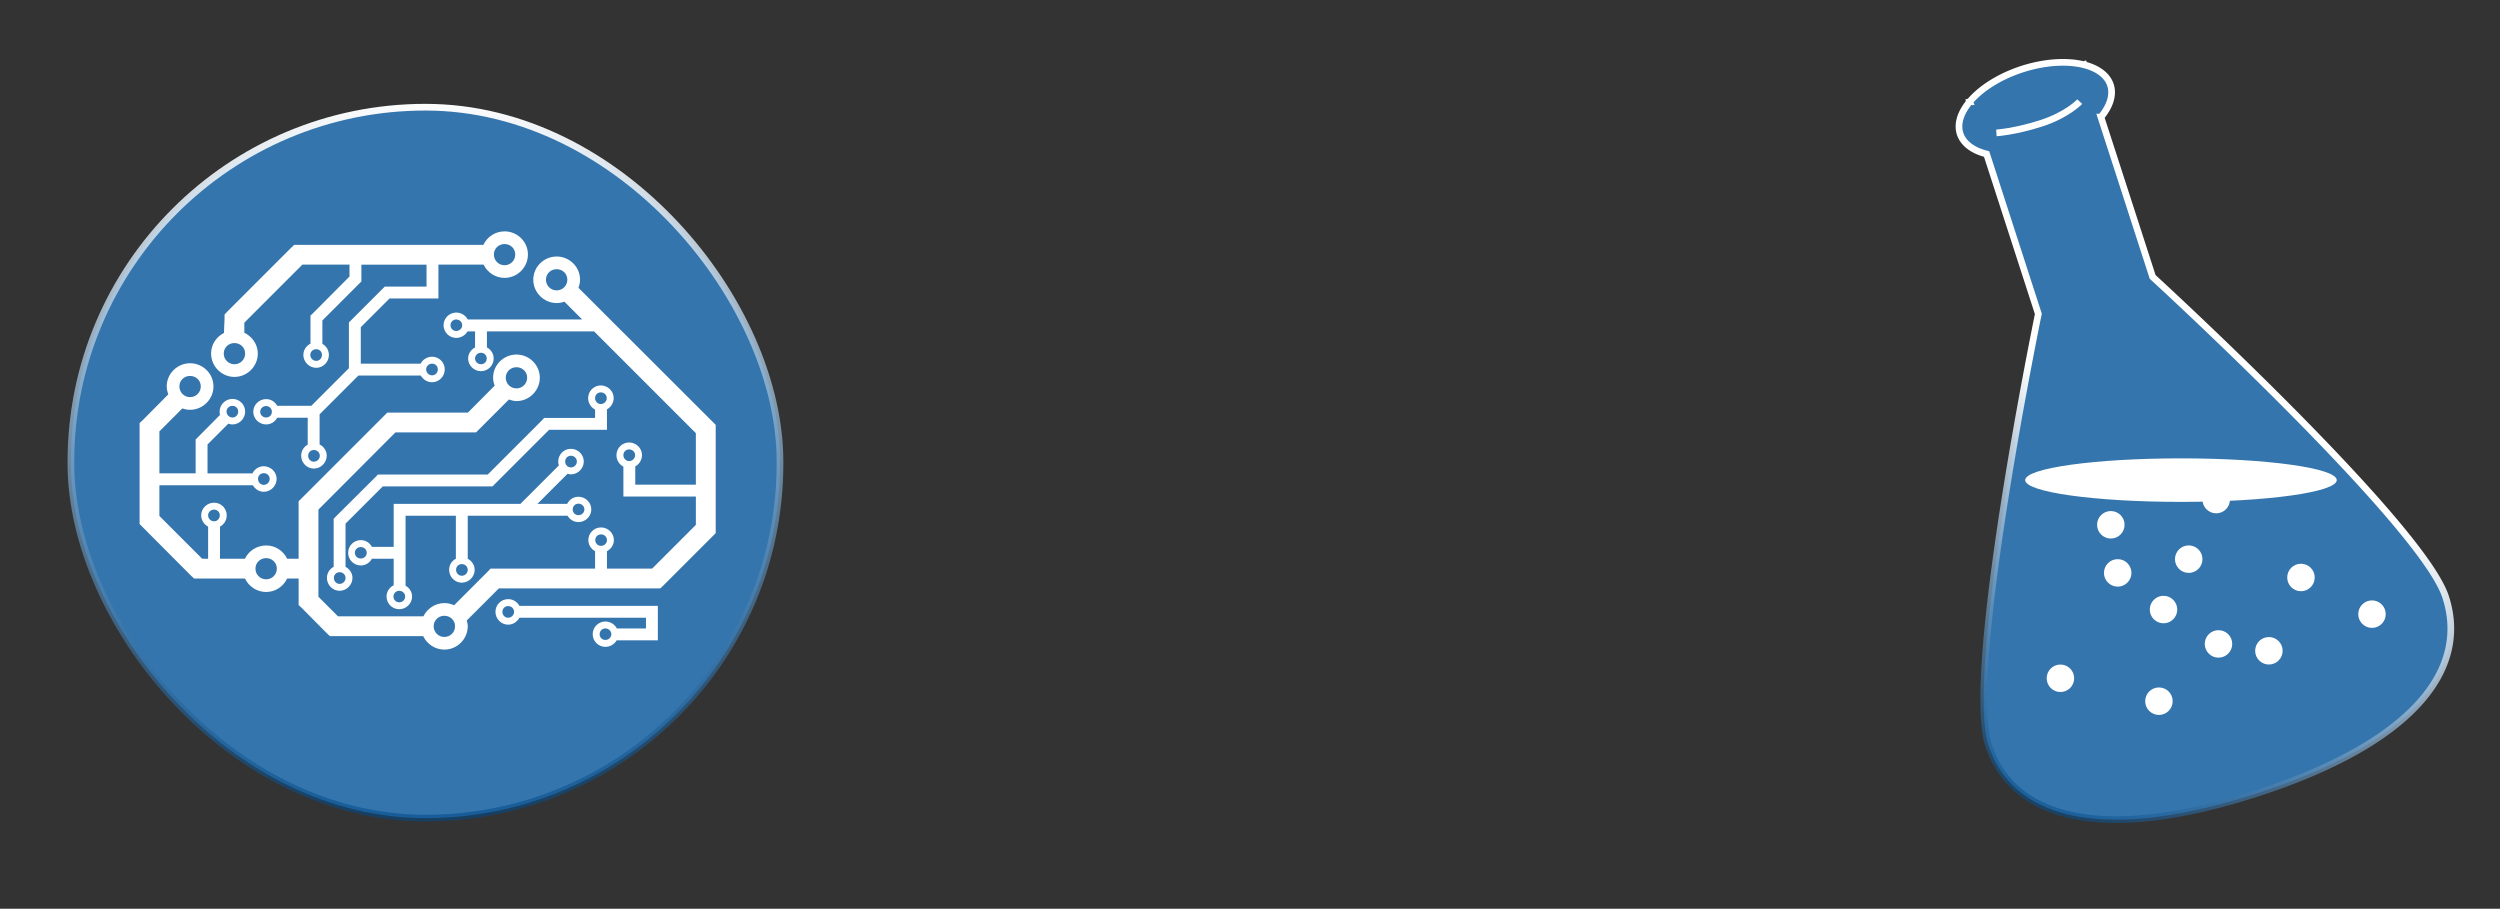 <?xml version="1.0" encoding="UTF-8" standalone="no"?>
<!-- Created with Inkscape (http://www.inkscape.org/) -->

<svg
   xmlns:dc="http://purl.org/dc/elements/1.1/"
   xmlns:cc="http://creativecommons.org/ns#"
   xmlns:rdf="http://www.w3.org/1999/02/22-rdf-syntax-ns#"
   xmlns:svg="http://www.w3.org/2000/svg"
   xmlns="http://www.w3.org/2000/svg"
   xmlns:xlink="http://www.w3.org/1999/xlink"
   xmlns:sodipodi="http://sodipodi.sourceforge.net/DTD/sodipodi-0.dtd"
   xmlns:inkscape="http://www.inkscape.org/namespaces/inkscape"
   width="105.407mm"
   height="38.315mm"
   viewBox="0 0 373.491 135.761"
   id="svg2"
   version="1.1"
   inkscape:version="0.91 r13725"
   sodipodi:docname="logo.svg">
  <rect x="0" y="0" width="373.491" height="135.761" fill="#333333" stroke="none"/>
  <defs
     id="defs4">
    <linearGradient
       inkscape:collect="always"
       id="linearGradient5548">
      <stop
         style="stop-color:#ffffff;stop-opacity:1;"
         offset="0"
         id="stop5550" />
      <stop
         style="stop-color:#004a8a;stop-opacity:0.546"
         offset="1"
         id="stop5552" />
    </linearGradient>
    <filter
       style="color-interpolation-filters:sRGB"
       inkscape:label="Drop Shadow"
       id="filter5524">
      <feFlood
         flood-opacity="0.498"
         flood-color="rgb(0,0,0)"
         result="flood"
         id="feFlood5526" />
      <feComposite
         in="flood"
         in2="SourceGraphic"
         operator="in"
         result="composite1"
         id="feComposite5528" />
      <feGaussianBlur
         in="composite1"
         stdDeviation="2.6"
         result="blur"
         id="feGaussianBlur5530" />
      <feOffset
         dx="0"
         dy="6"
         result="offset"
         id="feOffset5532" />
      <feComposite
         in="SourceGraphic"
         in2="offset"
         operator="over"
         result="composite2"
         id="feComposite5534" />
    </filter>
    <filter
       style="color-interpolation-filters:sRGB"
       inkscape:label="Drop Shadow"
       id="filter5536">
      <feFlood
         flood-opacity="0.498"
         flood-color="rgb(0,0,0)"
         result="flood"
         id="feFlood5538" />
      <feComposite
         in="flood"
         in2="SourceGraphic"
         operator="in"
         result="composite1"
         id="feComposite5540" />
      <feGaussianBlur
         in="composite1"
         stdDeviation="2.6"
         result="blur"
         id="feGaussianBlur5542" />
      <feOffset
         dx="0"
         dy="6"
         result="offset"
         id="feOffset5544" />
      <feComposite
         in="SourceGraphic"
         in2="offset"
         operator="over"
         result="composite2"
         id="feComposite5546" />
    </filter>
    <linearGradient
       inkscape:collect="always"
       xlink:href="#linearGradient5548"
       id="linearGradient5554"
       x1="201.577"
       y1="485.211"
       x2="201.577"
       y2="591.881"
       gradientUnits="userSpaceOnUse" />
    <linearGradient
       inkscape:collect="always"
       xlink:href="#linearGradient5548"
       id="linearGradient5562"
       x1="463.307"
       y1="534.435"
       x2="438.407"
       y2="590.651"
       gradientUnits="userSpaceOnUse" />
  </defs>
  <sodipodi:namedview
     id="base"
     pagecolor="#ffffff"
     bordercolor="#666666"
     borderopacity="1.0"
     inkscape:pageopacity="0.0"
     inkscape:pageshadow="2"
     inkscape:zoom="0.99616309"
     inkscape:cx="209.72296"
     inkscape:cy="-37.881391"
     inkscape:document-units="px"
     inkscape:current-layer="layer1"
     showgrid="false"
     inkscape:window-width="1308"
     inkscape:window-height="720"
     inkscape:window-x="0"
     inkscape:window-y="23"
     inkscape:window-maximized="0"
     fit-margin-top="0"
     fit-margin-left="0"
     fit-margin-right="0"
     fit-margin-bottom="0" />
  <g
     inkscape:label="background"
     inkscape:groupmode="layer"
     id="layer1"
     transform="translate(-138.518,-470.562)" />
  <g
     inkscape:groupmode="layer"
     id="layer4"
     inkscape:label="shadows"
     style="opacity:0"
     transform="translate(-138.518,-470.562)">
    <rect
       style="color:#000000;display:inline;overflow:visible;visibility:visible;opacity:0.452;fill:#3475ad;fill-opacity:1;stroke:none;stroke-width:2;stroke-miterlimit:4;stroke-dasharray:none;stroke-opacity:1;marker:none;filter:url(#filter5524);enable-background:accumulate"
       id="rect4227-5"
       width="105.935"
       height="106.208"
       x="149.112"
       y="488.577"
       ry="52.967" />
    <path
       inkscape:connector-curvature="0"
       style="opacity:0.452;fill:#3475ad;fill-opacity:1;fill-rule:evenodd;stroke:none;stroke-width:2;stroke-linecap:butt;stroke-linejoin:miter;stroke-miterlimit:4;stroke-dasharray:none;stroke-opacity:1;filter:url(#filter5536)"
       d="m 440.635,482.882 a 6.331,11.807 72.067 0 0 -7.835,4.853 l -0.024,0.008 0.005,0.014 a 6.331,11.807 72.067 0 0 -1.43,4.784 6.331,11.807 72.067 0 0 3.959,3.032 l 7.729,23.884 c 0,0 -11.01,53.421 -7.457,64.399 3.553,10.978 16.899,14.744 40.075,7.244 23.176,-7.5 31.785,-18.372 28.232,-29.349 -3.553,-10.978 -43.773,-47.819 -43.773,-47.819 l -7.727,-23.877 a 6.331,11.807 72.067 0 0 1.429,-4.784 6.331,11.807 72.067 0 0 -3.958,-3.032 l -0.007,-0.022 -0.036,0.012 a 6.331,11.807 72.067 0 0 -9.181,0.654 z"
       id="path4136-8-4" />
  </g>
  <g
     inkscape:groupmode="layer"
     id="layer3"
     inkscape:label="cbmm"
     transform="translate(-138.518,-470.562)">
    <rect
       style="color:#000000;display:inline;overflow:visible;visibility:visible;fill:#3475ad;fill-opacity:1;stroke:url(#linearGradient5554);stroke-width:1;stroke-miterlimit:4;stroke-dasharray:none;stroke-opacity:1;marker:none;enable-background:accumulate"
       id="rect4227"
       width="105.935"
       height="106.208"
       x="149.112"
       y="486.577"
       ry="52.967" />
    <path
       inkscape:connector-curvature="0"
       style="color:#000000;font-style:normal;font-variant:normal;font-weight:normal;font-stretch:normal;font-size:medium;line-height:normal;font-family:Sans;-inkscape-font-specification:Sans;text-indent:0;text-align:start;text-decoration:none;text-decoration-line:none;letter-spacing:normal;word-spacing:normal;text-transform:none;direction:ltr;block-progression:tb;writing-mode:lr-tb;baseline-shift:baseline;text-anchor:start;display:inline;overflow:visible;visibility:visible;opacity:1;fill:#ffffff;fill-opacity:1;fill-rule:nonzero;stroke:none;stroke-width:2;marker:none;enable-background:accumulate"
       d="m 213.899,505.127 c -1.395,0 -2.609,0.823 -3.166,2.012 l -27.663,0 -0.592,0 -0.444,0.414 -9.556,9.556 -0.414,0.444 0,0.621 -0.089,2.13 c -1.135,0.571 -1.923,1.727 -1.923,3.077 0,1.912 1.579,3.491 3.491,3.491 1.912,0 3.491,-1.579 3.491,-3.491 0,-1.373 -0.845,-2.547 -2.012,-3.107 l 0,-1.509 8.669,-8.669 7.041,0 0,1.775 -5.562,5.592 -0.266,0.237 0,0.385 0,3.817 c -0.62,0.312 -1.065,0.949 -1.065,1.686 0,1.045 0.878,1.923 1.923,1.923 1.045,0 1.893,-0.878 1.893,-1.923 0,-0.714 -0.388,-1.335 -0.976,-1.657 l 0,-3.491 5.562,-5.562 0.266,-0.266 0,-0.355 0,-2.16 9.734,0 0,3.284 -5.888,0 -0.355,0 -0.266,0.266 -4.823,4.822 -0.266,0.266 0,0.355 0,6.479 -5.621,5.621 -5.089,0 c -0.323,-0.596 -0.934,-1.006 -1.657,-1.006 -1.045,0 -1.923,0.848 -1.923,1.893 0,1.045 0.878,1.893 1.923,1.893 0.723,0 1.334,-0.405 1.657,-1.006 l 4.556,0 0,4.024 c -0.589,0.322 -0.976,0.943 -0.976,1.657 0,1.045 0.848,1.923 1.893,1.923 1.045,0 1.923,-0.878 1.923,-1.923 0,-0.737 -0.445,-1.374 -1.065,-1.686 l 0,-4.497 5.799,-5.799 9.32,0 c 0.327,0.589 0.972,1.006 1.686,1.006 1.045,0 1.893,-0.878 1.893,-1.923 0,-1.045 -0.848,-1.893 -1.893,-1.893 -0.734,0 -1.397,0.425 -1.716,1.036 l -8.935,0 0,-5.444 4.29,-4.29 6.42,0 0.888,0 0,-0.888 0,-4.172 6.746,0 c 0.568,1.167 1.763,1.982 3.136,1.982 1.912,0 3.491,-1.579 3.491,-3.491 0,-1.912 -1.579,-3.462 -3.491,-3.462 z m 0,1.893 c 0.889,0 1.598,0.679 1.598,1.568 0,0.889 -0.709,1.598 -1.598,1.598 -0.889,0 -1.598,-0.709 -1.598,-1.598 0,-0.889 0.709,-1.568 1.598,-1.568 z m 7.781,1.864 c -1.912,0 -3.491,1.549 -3.491,3.462 0,1.912 1.579,3.491 3.491,3.491 0.413,0 0.785,-0.073 1.154,-0.207 l 2.663,2.663 -17.101,0 c -0.317,-0.615 -0.979,-1.036 -1.716,-1.036 -1.045,0 -1.893,0.848 -1.893,1.893 0,1.045 0.848,1.893 1.893,1.893 0.714,0 1.359,-0.388 1.686,-0.976 l 1.124,0 0,2.396 c -0.601,0.319 -1.036,0.934 -1.036,1.657 0,1.045 0.878,1.893 1.923,1.893 1.045,0 1.893,-0.848 1.893,-1.893 0,-0.723 -0.405,-1.338 -1.006,-1.657 l 0,-2.396 16.006,0 15.207,15.207 0,7.692 -9.053,0 0,-2.722 c 0.589,-0.327 1.006,-0.972 1.006,-1.686 0,-1.045 -0.878,-1.893 -1.923,-1.893 -1.045,0 -1.893,0.848 -1.893,1.893 0,0.737 0.416,1.399 1.036,1.716 l 0,3.58 0,0.888 0.888,0 9.941,0 0,4.231 -6.538,6.538 -6.746,0 0,-2.604 c 0.601,-0.323 1.036,-0.934 1.036,-1.657 0,-1.045 -0.878,-1.893 -1.923,-1.893 -1.045,0 -1.893,0.848 -1.893,1.893 0,0.714 0.417,1.33 1.006,1.657 l 0,2.604 -15,0 -0.621,0 -0.414,0.444 -5.03,5.03 c -0.449,-0.209 -0.925,-0.325 -1.45,-0.325 -1.373,0 -2.568,0.824 -3.136,1.982 l -12.752,0 -2.929,-2.929 0,-13.018 11.509,-11.539 11.45,0 0.592,0 0.444,-0.444 4.467,-4.467 c 0.354,0.122 0.731,0.237 1.124,0.237 1.912,0 3.491,-1.579 3.491,-3.491 0,-1.912 -1.579,-3.462 -3.491,-3.462 -1.912,0 -3.491,1.549 -3.491,3.462 0,0.426 0.094,0.805 0.237,1.183 l -3.994,4.024 -11.42,0 -0.621,0 -0.444,0.444 -12.367,12.367 -0.444,0.444 0,0.592 0,7.988 -1.716,0 c -0.562,-1.176 -1.751,-1.982 -3.136,-1.982 -1.386,0 -2.604,0.807 -3.166,1.982 l -3.728,0 0,-4.793 c 0.601,-0.323 1.006,-0.963 1.006,-1.686 0,-1.045 -0.848,-1.893 -1.893,-1.893 -1.045,0 -1.923,0.848 -1.923,1.893 0,0.723 0.435,1.363 1.036,1.686 l 0,4.793 -0.888,0 -6.391,-6.391 0,-4.586 13.965,0 c 0.332,0.57 0.927,0.976 1.627,0.976 1.045,0 1.923,-0.878 1.923,-1.923 0,-1.045 -0.878,-1.893 -1.923,-1.893 -0.747,0 -1.374,0.437 -1.686,1.065 l -6.716,0 0,-4.32 3.107,-3.107 c 0.196,0.069 0.404,0.118 0.621,0.118 1.045,0 1.893,-0.878 1.893,-1.923 0,-1.045 -0.848,-1.893 -1.893,-1.893 -1.045,0 -1.923,0.848 -1.923,1.893 0,0.173 0.015,0.343 0.059,0.503 l -3.373,3.402 -0.266,0.266 0,0.355 0,4.704 -5.414,0 0,-6.272 3.432,-3.432 c 0.369,0.134 0.741,0.207 1.154,0.207 1.912,0 3.491,-1.579 3.491,-3.491 0,-1.912 -1.579,-3.462 -3.491,-3.462 -1.912,0 -3.491,1.549 -3.491,3.462 0,0.413 0.102,0.814 0.237,1.183 l -3.846,3.876 -0.444,0.414 0,0.621 0,13.876 0,0.592 0.444,0.444 7.249,7.278 0.444,0.414 0.621,0 6.982,0 c 0.561,1.187 1.778,2.012 3.166,2.012 1.387,0 2.575,-0.825 3.136,-2.012 l 1.716,0 0,3.343 0,0.621 0.444,0.414 3.787,3.817 0.444,0.414 0.592,0 13.343,0 c 0.561,1.187 1.778,2.012 3.166,2.012 1.912,0 3.491,-1.579 3.491,-3.491 0,-0.304 -0.073,-0.577 -0.148,-0.858 l 4.793,-4.793 23.521,0 0.592,0 0.444,-0.414 7.396,-7.396 0.444,-0.444 0,-0.621 0,-14.941 0,-0.621 -0.444,-0.444 -20.059,-20.03 c 0.141,-0.376 0.237,-0.791 0.237,-1.213 0,-1.912 -1.579,-3.462 -3.491,-3.462 z m 0,1.893 c 0.889,0 1.598,0.679 1.598,1.568 0,0.889 -0.709,1.598 -1.598,1.598 -0.889,0 -1.598,-0.709 -1.598,-1.598 0,-0.889 0.709,-1.568 1.598,-1.568 z m -15,7.515 c 0.486,0 0.888,0.372 0.888,0.858 0,0.486 -0.402,0.858 -0.888,0.858 -0.486,0 -0.858,-0.372 -0.858,-0.858 0,-0.486 0.372,-0.858 0.858,-0.858 z m -33.136,3.521 c 0.889,0 1.598,0.679 1.598,1.568 0,0.889 -0.709,1.598 -1.598,1.598 -0.889,0 -1.598,-0.709 -1.598,-1.598 0,-0.889 0.709,-1.568 1.598,-1.568 z m 12.219,0.917 c 0.486,0 0.858,0.372 0.858,0.858 0,0.486 -0.372,0.888 -0.858,0.888 -0.486,0 -0.888,-0.402 -0.888,-0.888 0,-0.486 0.402,-0.858 0.888,-0.858 z m 24.616,0.533 c 0.486,0 0.858,0.372 0.858,0.858 0,0.486 -0.372,0.858 -0.858,0.858 -0.486,0 -0.888,-0.372 -0.888,-0.858 0,-0.486 0.402,-0.858 0.888,-0.858 z m -7.308,1.627 c 0.486,0 0.858,0.372 0.858,0.858 0,0.486 -0.372,0.888 -0.858,0.888 -0.486,0 -0.888,-0.402 -0.888,-0.888 0,-0.486 0.402,-0.858 0.888,-0.858 z m 12.604,0.533 c 0.889,0 1.598,0.679 1.598,1.568 0,0.889 -0.709,1.598 -1.598,1.598 -0.889,0 -1.598,-0.709 -1.598,-1.598 0,-0.889 0.709,-1.568 1.598,-1.568 z m -48.758,1.302 c 0.889,0 1.598,0.679 1.598,1.568 0,0.889 -0.709,1.598 -1.598,1.598 -0.889,0 -1.598,-0.709 -1.598,-1.598 0,-0.889 0.709,-1.568 1.598,-1.568 z m 61.361,1.42 c -1.045,0 -1.893,0.848 -1.893,1.893 0,0.737 0.416,1.399 1.036,1.716 l 0,1.243 -7.219,0 -0.385,0 -0.237,0.266 -8.195,8.195 -16.036,0 -0.385,0 -0.237,0.266 -6.095,6.065 -0.266,0.266 0,0.355 0,6.834 c -0.601,0.319 -1.006,0.934 -1.006,1.657 0,1.045 0.848,1.923 1.893,1.923 1.045,0 1.923,-0.878 1.923,-1.923 0,-0.723 -0.435,-1.338 -1.036,-1.657 l 0,-6.45 5.562,-5.562 16.036,0 0.355,0 0.266,-0.266 8.195,-8.195 7.752,0 0.888,0 0,-0.888 0,-2.16 c 0.589,-0.327 1.006,-0.972 1.006,-1.686 0,-1.045 -0.878,-1.893 -1.923,-1.893 z m 0,1.036 c 0.486,0 0.888,0.372 0.888,0.858 0,0.486 -0.402,0.888 -0.888,0.888 -0.486,0 -0.858,-0.402 -0.858,-0.888 0,-0.486 0.372,-0.858 0.858,-0.858 z m -55.03,2.012 c 0.486,0 0.858,0.372 0.858,0.858 0,0.486 -0.372,0.888 -0.858,0.888 -0.486,0 -0.888,-0.402 -0.888,-0.888 0,-0.486 0.402,-0.858 0.888,-0.858 z m 5.03,0.029 c 0.486,0 0.858,0.372 0.858,0.858 0,0.486 -0.372,0.858 -0.858,0.858 -0.486,0 -0.888,-0.372 -0.888,-0.858 0,-0.486 0.402,-0.858 0.888,-0.858 z m 45.533,6.391 c -1.045,0 -1.893,0.848 -1.893,1.893 0,0.206 0.027,0.405 0.089,0.592 l -5.74,5.74 -18.047,0 -0.888,0 0,0.888 0,5.533 -3.254,0 c -0.323,-0.596 -0.934,-1.006 -1.657,-1.006 -1.045,0 -1.893,0.848 -1.893,1.893 0,1.045 0.848,1.893 1.893,1.893 0.723,0 1.334,-0.405 1.657,-1.006 l 3.254,0 0,3.965 c -0.628,0.309 -1.065,0.943 -1.065,1.686 0,1.045 0.848,1.893 1.893,1.893 1.045,0 1.923,-0.848 1.923,-1.893 0,-0.7 -0.407,-1.3 -0.976,-1.627 l 0,-10.444 7.515,0 0,6.42 c -0.601,0.319 -1.006,0.934 -1.006,1.657 0,1.045 0.848,1.923 1.893,1.923 1.045,0 1.923,-0.878 1.923,-1.923 0,-0.723 -0.435,-1.338 -1.036,-1.657 l 0,-6.42 14.911,0 c 0.334,0.561 0.934,0.947 1.627,0.947 1.045,0 1.923,-0.848 1.923,-1.893 0,-1.045 -0.878,-1.893 -1.923,-1.893 -0.747,0 -1.374,0.437 -1.686,1.065 l -4.438,0 4.497,-4.497 c 0.166,0.048 0.322,0.089 0.503,0.089 1.045,0 1.923,-0.878 1.923,-1.923 0,-1.045 -0.878,-1.893 -1.923,-1.893 z m 8.698,0.089 c 0.486,0 0.888,0.372 0.888,0.858 0,0.486 -0.402,0.888 -0.888,0.888 -0.486,0 -0.858,-0.402 -0.858,-0.888 0,-0.486 0.372,-0.858 0.858,-0.858 z m -47.101,0.089 c 0.486,0 0.888,0.372 0.888,0.858 0,0.486 -0.402,0.888 -0.888,0.888 -0.486,0 -0.858,-0.402 -0.858,-0.888 0,-0.486 0.372,-0.858 0.858,-0.858 z m 38.403,0.858 c 0.486,0 0.888,0.372 0.888,0.858 0,0.486 -0.402,0.888 -0.888,0.888 -0.486,0 -0.858,-0.402 -0.858,-0.888 0,-0.486 0.372,-0.858 0.858,-0.858 z m -45.888,2.604 c 0.486,0 0.888,0.372 0.888,0.858 0,0.486 -0.402,0.888 -0.888,0.888 -0.486,0 -0.858,-0.402 -0.858,-0.888 0,-0.486 0.372,-0.858 0.858,-0.858 z m 47.012,4.556 c 0.486,0 0.888,0.372 0.888,0.858 0,0.486 -0.402,0.858 -0.888,0.858 -0.486,0 -0.858,-0.372 -0.858,-0.858 0,-0.486 0.372,-0.858 0.858,-0.858 z m -54.438,0.888 c 0.486,0 0.858,0.372 0.858,0.858 0,0.486 -0.372,0.888 -0.858,0.888 -0.486,0 -0.888,-0.402 -0.888,-0.888 0,-0.486 0.402,-0.858 0.888,-0.858 z m 57.811,3.698 c 0.486,0 0.888,0.372 0.888,0.858 0,0.486 -0.402,0.858 -0.888,0.858 -0.486,0 -0.858,-0.372 -0.858,-0.858 0,-0.486 0.372,-0.858 0.858,-0.858 z m -35.888,1.893 c 0.486,0 0.888,0.372 0.888,0.858 0,0.486 -0.402,0.858 -0.888,0.858 -0.486,0 -0.888,-0.372 -0.888,-0.858 0,-0.486 0.402,-0.858 0.888,-0.858 z m -14.142,1.657 c 0.889,0 1.598,0.679 1.598,1.568 0,0.889 -0.709,1.598 -1.598,1.598 -0.889,0 -1.598,-0.709 -1.598,-1.598 0,-0.889 0.709,-1.568 1.598,-1.568 z m 29.231,0.888 c 0.486,0 0.888,0.372 0.888,0.858 0,0.486 -0.402,0.888 -0.888,0.888 -0.486,0 -0.858,-0.402 -0.858,-0.888 0,-0.486 0.372,-0.858 0.858,-0.858 z m -18.255,1.213 c 0.486,0 0.888,0.372 0.888,0.858 0,0.486 -0.402,0.888 -0.888,0.888 -0.486,0 -0.858,-0.402 -0.858,-0.888 0,-0.486 0.372,-0.858 0.858,-0.858 z m 8.905,2.781 c 0.486,0 0.888,0.372 0.888,0.858 0,0.486 -0.402,0.858 -0.888,0.858 -0.486,0 -0.858,-0.372 -0.858,-0.858 0,-0.486 0.372,-0.858 0.858,-0.858 z m 16.272,1.243 c -1.045,0 -1.893,0.848 -1.893,1.893 0,1.045 0.848,1.923 1.893,1.923 0.723,0 1.363,-0.435 1.686,-1.036 l 18.905,0 0,1.598 -4.349,0 c -0.317,-0.615 -0.979,-1.036 -1.716,-1.036 -1.045,0 -1.893,0.848 -1.893,1.893 0,1.045 0.848,1.893 1.893,1.893 0.714,0 1.359,-0.388 1.686,-0.976 l 5.266,0 0.888,0 0,-0.888 0,-3.373 0,-0.888 -0.888,0 -19.793,0 c -0.323,-0.596 -0.963,-1.006 -1.686,-1.006 z m 0,1.036 c 0.486,0 0.888,0.372 0.888,0.858 0,0.486 -0.402,0.888 -0.888,0.888 -0.486,0 -0.858,-0.402 -0.858,-0.888 0,-0.486 0.372,-0.858 0.858,-0.858 z m -9.527,1.45 c 0.889,0 1.598,0.679 1.598,1.568 0,0.889 -0.709,1.598 -1.598,1.598 -0.889,0 -1.598,-0.709 -1.598,-1.598 0,-0.889 0.709,-1.568 1.598,-1.568 z m 24.053,1.894 c 0.486,0 0.888,0.372 0.888,0.858 0,0.486 -0.402,0.858 -0.888,0.858 -0.486,0 -0.858,-0.372 -0.858,-0.858 0,-0.486 0.372,-0.858 0.858,-0.858 z"
       id="path3242-1" />
  </g>
  <g
     inkscape:groupmode="layer"
     id="layer2"
     inkscape:label="beaker"
     transform="translate(-138.518,-470.562)">
    <path
       inkscape:connector-curvature="0"
       style="fill:#3475ad;fill-opacity:1;fill-rule:evenodd;stroke:url(#linearGradient5562);stroke-width:1;stroke-linecap:butt;stroke-linejoin:miter;stroke-miterlimit:4;stroke-dasharray:none;stroke-opacity:1"
       d="m 440.635,480.882 a 6.331,11.807 72.067 0 0 -7.835,4.853 l -0.024,0.008 0.005,0.014 a 6.331,11.807 72.067 0 0 -1.43,4.784 6.331,11.807 72.067 0 0 3.959,3.032 l 7.729,23.884 c 0,0 -11.01,53.421 -7.457,64.399 3.553,10.978 16.899,14.744 40.075,7.244 23.176,-7.5 31.785,-18.372 28.232,-29.349 -3.553,-10.978 -43.773,-47.819 -43.773,-47.819 l -7.727,-23.877 a 6.331,11.807 72.067 0 0 1.429,-4.784 6.331,11.807 72.067 0 0 -3.958,-3.032 l -0.007,-0.022 -0.036,0.012 a 6.331,11.807 72.067 0 0 -9.181,0.654 z"
       id="path4136-8" />
    <path
       style="fill:#3475ad;fill-opacity:1;fill-rule:evenodd;stroke:#ffffff;stroke-width:1;stroke-linecap:butt;stroke-linejoin:miter;stroke-miterlimit:4;stroke-dasharray:none;stroke-opacity:1"
       d="m 436.774,490.416 c 0,0 2.793,-0.17 6.7,-1.435 3.907,-1.265 5.749,-3.237 5.749,-3.237"
       id="path4156"
       inkscape:connector-curvature="0"
       sodipodi:nodetypes="csc" />
    <circle
       style="opacity:1;fill:#ffffff;fill-opacity:1;stroke:none;stroke-width:0.449;stroke-miterlimit:4;stroke-dasharray:none;stroke-opacity:1"
       id="path4166"
       cx="461.74"
       cy="561.626"
       r="2.053" />
    <circle
       style="opacity:1;fill:#ffffff;fill-opacity:1;stroke:none;stroke-width:0.449;stroke-miterlimit:4;stroke-dasharray:none;stroke-opacity:1"
       id="path4166-2"
       cx="454.895"
       cy="556.15"
       r="2.053" />
    <circle
       style="opacity:1;fill:#ffffff;fill-opacity:1;stroke:none;stroke-width:0.449;stroke-miterlimit:4;stroke-dasharray:none;stroke-opacity:1"
       id="path4166-3"
       cx="492.884"
       cy="562.311"
       r="2.053" />
    <circle
       style="opacity:1;fill:#ffffff;fill-opacity:1;stroke:none;stroke-width:0.449;stroke-miterlimit:4;stroke-dasharray:none;stroke-opacity:1"
       id="path4166-9"
       cx="446.339"
       cy="571.894"
       r="2.053" />
    <circle
       style="opacity:1;fill:#ffffff;fill-opacity:1;stroke:none;stroke-width:0.449;stroke-miterlimit:4;stroke-dasharray:none;stroke-opacity:1"
       id="path4166-97"
       cx="469.611"
       cy="545.199"
       r="2.053" />
    <circle
       style="opacity:1;fill:#ffffff;fill-opacity:1;stroke:none;stroke-width:0.449;stroke-miterlimit:4;stroke-dasharray:none;stroke-opacity:1"
       id="path4166-0"
       cx="482.274"
       cy="556.835"
       r="2.053" />
    <circle
       style="opacity:1;fill:#ffffff;fill-opacity:1;stroke:none;stroke-width:0.449;stroke-miterlimit:4;stroke-dasharray:none;stroke-opacity:1"
       id="path4166-39"
       cx="453.868"
       cy="548.963"
       r="2.053" />
    <circle
       style="opacity:1;fill:#ffffff;fill-opacity:1;stroke:none;stroke-width:0.449;stroke-miterlimit:4;stroke-dasharray:none;stroke-opacity:1"
       id="path4166-8"
       cx="465.504"
       cy="554.097"
       r="2.053" />
    <circle
       style="opacity:1;fill:#ffffff;fill-opacity:1;stroke:none;stroke-width:0.449;stroke-miterlimit:4;stroke-dasharray:none;stroke-opacity:1"
       id="path4166-6"
       cx="469.953"
       cy="566.76"
       r="2.053" />
    <circle
       style="opacity:1;fill:#ffffff;fill-opacity:1;stroke:none;stroke-width:0.449;stroke-miterlimit:4;stroke-dasharray:none;stroke-opacity:1"
       id="path4166-5"
       cx="461.055"
       cy="575.316"
       r="2.053" />
    <circle
       style="opacity:1;fill:#ffffff;fill-opacity:1;stroke:none;stroke-width:0.449;stroke-miterlimit:4;stroke-dasharray:none;stroke-opacity:1"
       id="path4166-7"
       cx="477.483"
       cy="567.787"
       r="2.053" />
    <ellipse
       style="opacity:1;fill:#ffffff;fill-opacity:1;stroke:none;stroke-width:0.775;stroke-miterlimit:4;stroke-dasharray:none;stroke-opacity:1"
       id="path4162"
       cx="464.348"
       cy="542.29"
       rx="23.273"
       ry="3.251" />
  </g>
</svg>

